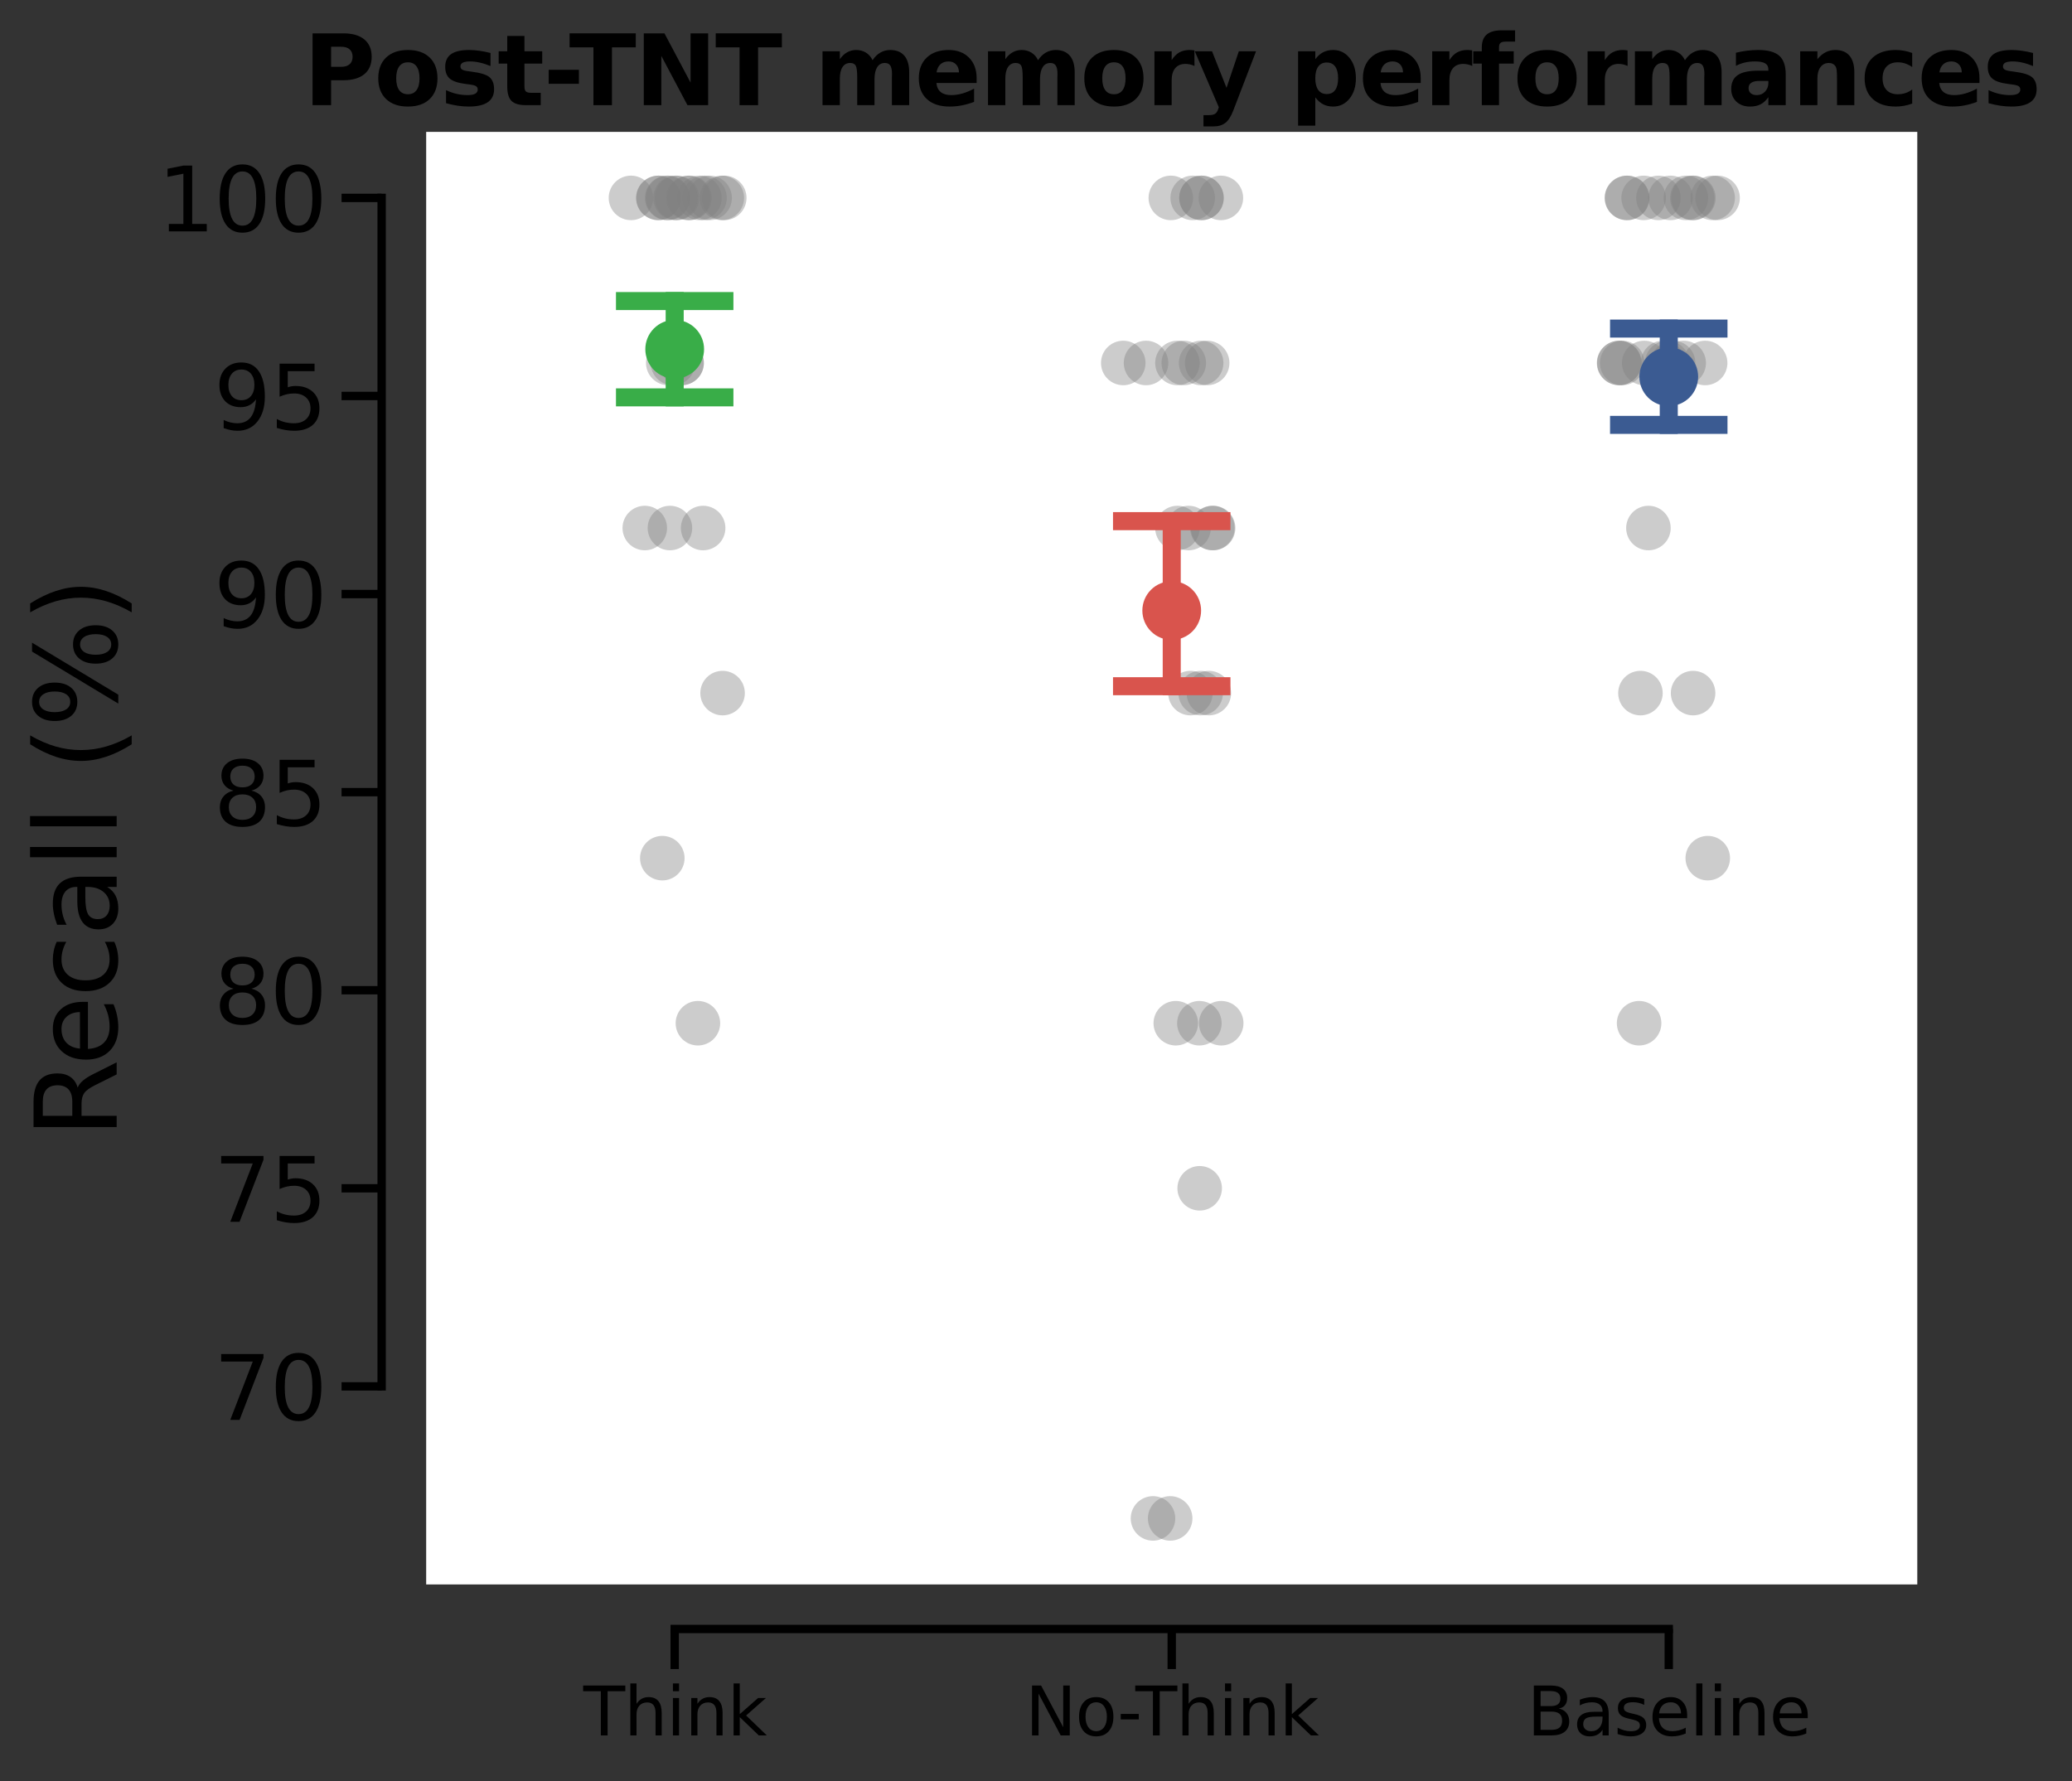<?xml version="1.0" encoding="utf-8" standalone="no"?>
<!DOCTYPE svg PUBLIC "-//W3C//DTD SVG 1.1//EN"
  "http://www.w3.org/Graphics/SVG/1.1/DTD/svg11.dtd">
<svg height="399.99pt" version="1.1" viewBox="0 0 465.227 399.99" width="465.227pt" xmlns="http://www.w3.org/2000/svg" xmlns:xlink="http://www.w3.org/1999/xlink">
 <rect x="0" y="0" width="465.227" height="399.99" fill="#333333" stroke="none"/>
 <defs>
  <style type="text/css">*{stroke-linecap:butt;stroke-linejoin:round;}</style>
 </defs>
 <g id="figure_1">
  <g id="patch_1">
   <path d="M 0 399.99 
L 465.227 399.99 
L 465.227 0 
L 0 0 
z
" style="fill:none;"/>
  </g>
  <g id="axes_1">
   <g id="patch_2">
    <path d="M 95.689 355.773 
L 430.489 355.773 
L 430.489 29.613 
L 95.689 29.613 
z
" style="fill:#ffffff;"/>
   </g>
   <g id="PathCollection_1">
    <defs>
     <path d="M 0 5 
C 1.326 5 2.598 4.473 3.536 3.536 
C 4.473 2.598 5 1.326 5 -0 
C 5 -1.326 4.473 -2.598 3.536 -3.536 
C 2.598 -4.473 1.326 -5 0 -5 
C -1.326 -5 -2.598 -4.473 -3.536 -3.536 
C -4.473 -2.598 -5 -1.326 -5 0 
C -5 1.326 -4.473 2.598 -3.536 3.536 
C -2.598 4.473 -1.326 5 0 5 
z
" id="C0_0_c3e128ad31"/>
    </defs>
    <g clip-path="url(#p2137bc7873)">
     <use style="fill:#808080;fill-opacity:0.4;" x="150.049" xlink:href="#C0_0_c3e128ad31" y="81.502"/>
    </g>
    <g clip-path="url(#p2137bc7873)">
     <use style="fill:#808080;fill-opacity:0.4;" x="162.241" xlink:href="#C0_0_c3e128ad31" y="155.629"/>
    </g>
    <g clip-path="url(#p2137bc7873)">
     <use style="fill:#808080;fill-opacity:0.4;" x="157.875" xlink:href="#C0_0_c3e128ad31" y="118.565"/>
    </g>
    <g clip-path="url(#p2137bc7873)">
     <use style="fill:#808080;fill-opacity:0.4;" x="153.047" xlink:href="#C0_0_c3e128ad31" y="81.502"/>
    </g>
    <g clip-path="url(#p2137bc7873)">
     <use style="fill:#808080;fill-opacity:0.4;" x="159.334" xlink:href="#C0_0_c3e128ad31" y="44.438"/>
    </g>
    <g clip-path="url(#p2137bc7873)">
     <use style="fill:#808080;fill-opacity:0.4;" x="154.522" xlink:href="#C0_0_c3e128ad31" y="44.438"/>
    </g>
    <g clip-path="url(#p2137bc7873)">
     <use style="fill:#808080;fill-opacity:0.4;" x="162.071" xlink:href="#C0_0_c3e128ad31" y="44.438"/>
    </g>
    <g clip-path="url(#p2137bc7873)">
     <use style="fill:#808080;fill-opacity:0.4;" x="158.188" xlink:href="#C0_0_c3e128ad31" y="44.438"/>
    </g>
    <g clip-path="url(#p2137bc7873)">
     <use style="fill:#808080;fill-opacity:0.4;" x="141.671" xlink:href="#C0_0_c3e128ad31" y="44.438"/>
    </g>
    <g clip-path="url(#p2137bc7873)">
     <use style="fill:#808080;fill-opacity:0.4;" x="149.799" xlink:href="#C0_0_c3e128ad31" y="44.438"/>
    </g>
    <g clip-path="url(#p2137bc7873)">
     <use style="fill:#808080;fill-opacity:0.4;" x="150.42" xlink:href="#C0_0_c3e128ad31" y="118.565"/>
    </g>
    <g clip-path="url(#p2137bc7873)">
     <use style="fill:#808080;fill-opacity:0.4;" x="149.981" xlink:href="#C0_0_c3e128ad31" y="44.438"/>
    </g>
    <g clip-path="url(#p2137bc7873)">
     <use style="fill:#808080;fill-opacity:0.4;" x="157.053" xlink:href="#C0_0_c3e128ad31" y="44.438"/>
    </g>
    <g clip-path="url(#p2137bc7873)">
     <use style="fill:#808080;fill-opacity:0.4;" x="154.826" xlink:href="#C0_0_c3e128ad31" y="44.438"/>
    </g>
    <g clip-path="url(#p2137bc7873)">
     <use style="fill:#808080;fill-opacity:0.4;" x="151.998" xlink:href="#C0_0_c3e128ad31" y="44.438"/>
    </g>
    <g clip-path="url(#p2137bc7873)">
     <use style="fill:#808080;fill-opacity:0.4;" x="153.031" xlink:href="#C0_0_c3e128ad31" y="81.502"/>
    </g>
    <g clip-path="url(#p2137bc7873)">
     <use style="fill:#808080;fill-opacity:0.4;" x="148.708" xlink:href="#C0_0_c3e128ad31" y="192.693"/>
    </g>
    <g clip-path="url(#p2137bc7873)">
     <use style="fill:#808080;fill-opacity:0.4;" x="151.097" xlink:href="#C0_0_c3e128ad31" y="81.502"/>
    </g>
    <g clip-path="url(#p2137bc7873)">
     <use style="fill:#808080;fill-opacity:0.4;" x="162.62" xlink:href="#C0_0_c3e128ad31" y="44.438"/>
    </g>
    <g clip-path="url(#p2137bc7873)">
     <use style="fill:#808080;fill-opacity:0.4;" x="156.703" xlink:href="#C0_0_c3e128ad31" y="229.756"/>
    </g>
    <g clip-path="url(#p2137bc7873)">
     <use style="fill:#808080;fill-opacity:0.4;" x="147.812" xlink:href="#C0_0_c3e128ad31" y="44.438"/>
    </g>
    <g clip-path="url(#p2137bc7873)">
     <use style="fill:#808080;fill-opacity:0.4;" x="151.657" xlink:href="#C0_0_c3e128ad31" y="44.438"/>
    </g>
    <g clip-path="url(#p2137bc7873)">
     <use style="fill:#808080;fill-opacity:0.4;" x="144.774" xlink:href="#C0_0_c3e128ad31" y="118.565"/>
    </g>
    <g clip-path="url(#p2137bc7873)">
     <use style="fill:#808080;fill-opacity:0.4;" x="147.861" xlink:href="#C0_0_c3e128ad31" y="44.438"/>
    </g>
   </g>
   <g id="PathCollection_2">
    <defs>
     <path d="M 0 5 
C 1.326 5 2.598 4.473 3.536 3.536 
C 4.473 2.598 5 1.326 5 -0 
C 5 -1.326 4.473 -2.598 3.536 -3.536 
C 2.598 -4.473 1.326 -5 0 -5 
C -1.326 -5 -2.598 -4.473 -3.536 -3.536 
C -4.473 -2.598 -5 -1.326 -5 0 
C -5 1.326 -4.473 2.598 -3.536 3.536 
C -2.598 4.473 -1.326 5 0 5 
z
" id="C1_0_75755eafa0"/>
    </defs>
    <g clip-path="url(#p2137bc7873)">
     <use style="fill:#808080;fill-opacity:0.4;" x="272.217" xlink:href="#C1_0_75755eafa0" y="118.565"/>
    </g>
    <g clip-path="url(#p2137bc7873)">
     <use style="fill:#808080;fill-opacity:0.4;" x="269.363" xlink:href="#C1_0_75755eafa0" y="266.82"/>
    </g>
    <g clip-path="url(#p2137bc7873)">
     <use style="fill:#808080;fill-opacity:0.4;" x="264.372" xlink:href="#C1_0_75755eafa0" y="81.502"/>
    </g>
    <g clip-path="url(#p2137bc7873)">
     <use style="fill:#808080;fill-opacity:0.4;" x="274.2" xlink:href="#C1_0_75755eafa0" y="229.756"/>
    </g>
    <g clip-path="url(#p2137bc7873)">
     <use style="fill:#808080;fill-opacity:0.4;" x="266.87" xlink:href="#C1_0_75755eafa0" y="118.565"/>
    </g>
    <g clip-path="url(#p2137bc7873)">
     <use style="fill:#808080;fill-opacity:0.4;" x="262.886" xlink:href="#C1_0_75755eafa0" y="44.438"/>
    </g>
    <g clip-path="url(#p2137bc7873)">
     <use style="fill:#808080;fill-opacity:0.4;" x="269.761" xlink:href="#C1_0_75755eafa0" y="44.438"/>
    </g>
    <g clip-path="url(#p2137bc7873)">
     <use style="fill:#808080;fill-opacity:0.4;" x="264.371" xlink:href="#C1_0_75755eafa0" y="118.565"/>
    </g>
    <g clip-path="url(#p2137bc7873)">
     <use style="fill:#808080;fill-opacity:0.4;" x="263.999" xlink:href="#C1_0_75755eafa0" y="229.756"/>
    </g>
    <g clip-path="url(#p2137bc7873)">
     <use style="fill:#808080;fill-opacity:0.4;" x="274.125" xlink:href="#C1_0_75755eafa0" y="44.438"/>
    </g>
    <g clip-path="url(#p2137bc7873)">
     <use style="fill:#808080;fill-opacity:0.4;" x="269.591" xlink:href="#C1_0_75755eafa0" y="155.629"/>
    </g>
    <g clip-path="url(#p2137bc7873)">
     <use style="fill:#808080;fill-opacity:0.4;" x="271.048" xlink:href="#C1_0_75755eafa0" y="81.502"/>
    </g>
    <g clip-path="url(#p2137bc7873)">
     <use style="fill:#808080;fill-opacity:0.4;" x="252.204" xlink:href="#C1_0_75755eafa0" y="81.502"/>
    </g>
    <g clip-path="url(#p2137bc7873)">
     <use style="fill:#808080;fill-opacity:0.4;" x="267.796" xlink:href="#C1_0_75755eafa0" y="44.438"/>
    </g>
    <g clip-path="url(#p2137bc7873)">
     <use style="fill:#808080;fill-opacity:0.4;" x="272.387" xlink:href="#C1_0_75755eafa0" y="118.565"/>
    </g>
    <g clip-path="url(#p2137bc7873)">
     <use style="fill:#808080;fill-opacity:0.4;" x="257.319" xlink:href="#C1_0_75755eafa0" y="81.502"/>
    </g>
    <g clip-path="url(#p2137bc7873)">
     <use style="fill:#808080;fill-opacity:0.4;" x="258.882" xlink:href="#C1_0_75755eafa0" y="340.947"/>
    </g>
    <g clip-path="url(#p2137bc7873)">
     <use style="fill:#808080;fill-opacity:0.4;" x="267.297" xlink:href="#C1_0_75755eafa0" y="155.629"/>
    </g>
    <g clip-path="url(#p2137bc7873)">
     <use style="fill:#808080;fill-opacity:0.4;" x="265.798" xlink:href="#C1_0_75755eafa0" y="81.502"/>
    </g>
    <g clip-path="url(#p2137bc7873)">
     <use style="fill:#808080;fill-opacity:0.4;" x="262.738" xlink:href="#C1_0_75755eafa0" y="340.947"/>
    </g>
    <g clip-path="url(#p2137bc7873)">
     <use style="fill:#808080;fill-opacity:0.4;" x="269.695" xlink:href="#C1_0_75755eafa0" y="81.502"/>
    </g>
    <g clip-path="url(#p2137bc7873)">
     <use style="fill:#808080;fill-opacity:0.4;" x="269.775" xlink:href="#C1_0_75755eafa0" y="44.438"/>
    </g>
    <g clip-path="url(#p2137bc7873)">
     <use style="fill:#808080;fill-opacity:0.4;" x="269.297" xlink:href="#C1_0_75755eafa0" y="229.756"/>
    </g>
    <g clip-path="url(#p2137bc7873)">
     <use style="fill:#808080;fill-opacity:0.4;" x="271.423" xlink:href="#C1_0_75755eafa0" y="155.629"/>
    </g>
   </g>
   <g id="PathCollection_3">
    <defs>
     <path d="M 0 5 
C 1.326 5 2.598 4.473 3.536 3.536 
C 4.473 2.598 5 1.326 5 -0 
C 5 -1.326 4.473 -2.598 3.536 -3.536 
C 2.598 -4.473 1.326 -5 0 -5 
C -1.326 -5 -2.598 -4.473 -3.536 -3.536 
C -4.473 -2.598 -5 -1.326 -5 0 
C -5 1.326 -4.473 2.598 -3.536 3.536 
C -2.598 4.473 -1.326 5 0 5 
z
" id="C2_0_37ffdd927d"/>
    </defs>
    <g clip-path="url(#p2137bc7873)">
     <use style="fill:#808080;fill-opacity:0.4;" x="379.978" xlink:href="#C2_0_37ffdd927d" y="44.438"/>
    </g>
    <g clip-path="url(#p2137bc7873)">
     <use style="fill:#808080;fill-opacity:0.4;" x="368.331" xlink:href="#C2_0_37ffdd927d" y="155.629"/>
    </g>
    <g clip-path="url(#p2137bc7873)">
     <use style="fill:#808080;fill-opacity:0.4;" x="380.15" xlink:href="#C2_0_37ffdd927d" y="155.629"/>
    </g>
    <g clip-path="url(#p2137bc7873)">
     <use style="fill:#808080;fill-opacity:0.4;" x="363.534" xlink:href="#C2_0_37ffdd927d" y="81.502"/>
    </g>
    <g clip-path="url(#p2137bc7873)">
     <use style="fill:#808080;fill-opacity:0.4;" x="380.225" xlink:href="#C2_0_37ffdd927d" y="44.438"/>
    </g>
    <g clip-path="url(#p2137bc7873)">
     <use style="fill:#808080;fill-opacity:0.4;" x="363.592" xlink:href="#C2_0_37ffdd927d" y="81.502"/>
    </g>
    <g clip-path="url(#p2137bc7873)">
     <use style="fill:#808080;fill-opacity:0.4;" x="384.548" xlink:href="#C2_0_37ffdd927d" y="44.438"/>
    </g>
    <g clip-path="url(#p2137bc7873)">
     <use style="fill:#808080;fill-opacity:0.4;" x="374.335" xlink:href="#C2_0_37ffdd927d" y="81.502"/>
    </g>
    <g clip-path="url(#p2137bc7873)">
     <use style="fill:#808080;fill-opacity:0.4;" x="364.238" xlink:href="#C2_0_37ffdd927d" y="81.502"/>
    </g>
    <g clip-path="url(#p2137bc7873)">
     <use style="fill:#808080;fill-opacity:0.4;" x="370.123" xlink:href="#C2_0_37ffdd927d" y="118.565"/>
    </g>
    <g clip-path="url(#p2137bc7873)">
     <use style="fill:#808080;fill-opacity:0.4;" x="369.042" xlink:href="#C2_0_37ffdd927d" y="44.438"/>
    </g>
    <g clip-path="url(#p2137bc7873)">
     <use style="fill:#808080;fill-opacity:0.4;" x="375.084" xlink:href="#C2_0_37ffdd927d" y="44.438"/>
    </g>
    <g clip-path="url(#p2137bc7873)">
     <use style="fill:#808080;fill-opacity:0.4;" x="382.859" xlink:href="#C2_0_37ffdd927d" y="81.502"/>
    </g>
    <g clip-path="url(#p2137bc7873)">
     <use style="fill:#808080;fill-opacity:0.4;" x="378.042" xlink:href="#C2_0_37ffdd927d" y="81.502"/>
    </g>
    <g clip-path="url(#p2137bc7873)">
     <use style="fill:#808080;fill-opacity:0.4;" x="365.279" xlink:href="#C2_0_37ffdd927d" y="44.438"/>
    </g>
    <g clip-path="url(#p2137bc7873)">
     <use style="fill:#808080;fill-opacity:0.4;" x="365.353" xlink:href="#C2_0_37ffdd927d" y="44.438"/>
    </g>
    <g clip-path="url(#p2137bc7873)">
     <use style="fill:#808080;fill-opacity:0.4;" x="368.03" xlink:href="#C2_0_37ffdd927d" y="229.756"/>
    </g>
    <g clip-path="url(#p2137bc7873)">
     <use style="fill:#808080;fill-opacity:0.4;" x="375.659" xlink:href="#C2_0_37ffdd927d" y="81.502"/>
    </g>
    <g clip-path="url(#p2137bc7873)">
     <use style="fill:#808080;fill-opacity:0.4;" x="385.651" xlink:href="#C2_0_37ffdd927d" y="44.438"/>
    </g>
    <g clip-path="url(#p2137bc7873)">
     <use style="fill:#808080;fill-opacity:0.4;" x="383.447" xlink:href="#C2_0_37ffdd927d" y="192.693"/>
    </g>
    <g clip-path="url(#p2137bc7873)">
     <use style="fill:#808080;fill-opacity:0.4;" x="373.401" xlink:href="#C2_0_37ffdd927d" y="81.502"/>
    </g>
    <g clip-path="url(#p2137bc7873)">
     <use style="fill:#808080;fill-opacity:0.4;" x="372.368" xlink:href="#C2_0_37ffdd927d" y="44.438"/>
    </g>
    <g clip-path="url(#p2137bc7873)">
     <use style="fill:#808080;fill-opacity:0.4;" x="369.18" xlink:href="#C2_0_37ffdd927d" y="81.502"/>
    </g>
    <g clip-path="url(#p2137bc7873)">
     <use style="fill:#808080;fill-opacity:0.4;" x="378.549" xlink:href="#C2_0_37ffdd927d" y="44.438"/>
    </g>
   </g>
   <g id="PathCollection_4">
    <defs>
     <path d="M 0 5.076 
C 1.346 5.076 2.637 4.541 3.589 3.589 
C 4.541 2.637 5.076 1.346 5.076 -0 
C 5.076 -1.346 4.541 -2.637 3.589 -3.589 
C 2.637 -4.541 1.346 -5.076 0 -5.076 
C -1.346 -5.076 -2.637 -4.541 -3.589 -3.589 
C -4.541 -2.637 -5.076 -1.346 -5.076 0 
C -5.076 1.346 -4.541 2.637 -3.589 3.589 
C -2.637 4.541 -1.346 5.076 0 5.076 
z
" id="C3_0_aa71e7b71d"/>
    </defs>
    <g clip-path="url(#p2137bc7873)">
     <use style="fill:#39ad48;stroke:#39ad48;stroke-width:3.038;" x="151.489" xlink:href="#C3_0_aa71e7b71d" y="78.413"/>
    </g>
    <g clip-path="url(#p2137bc7873)">
     <use style="fill:#d9544d;stroke:#d9544d;stroke-width:3.038;" x="263.089" xlink:href="#C3_0_aa71e7b71d" y="137.097"/>
    </g>
    <g clip-path="url(#p2137bc7873)">
     <use style="fill:#3b5b92;stroke:#3b5b92;stroke-width:3.038;" x="374.689" xlink:href="#C3_0_aa71e7b71d" y="84.59"/>
    </g>
   </g>
   <g id="matplotlib.axis_1">
    <g id="xtick_1">
     <g id="line2d_1">
      <defs>
       <path d="M 0 0 
L 0 9 
" id="m21e00f9e6d" style="stroke:#000000;stroke-width:1.875;"/>
      </defs>
      <g>
       <use style="stroke:#000000;stroke-width:1.875;" x="151.489" xlink:href="#m21e00f9e6d" y="365.773"/>
      </g>
     </g>
     <g id="text_1">
      <!-- Think -->
      <g transform="translate(130.975 389.67)scale(0.15 -0.15)">
       <defs>
        <path d="M -19 4666 
L 3928 4666 
L 3928 4134 
L 2272 4134 
L 2272 0 
L 1638 0 
L 1638 4134 
L -19 4134 
L -19 4666 
z
" id="DejaVuSans-54" transform="scale(0.016)"/>
        <path d="M 3513 2113 
L 3513 0 
L 2938 0 
L 2938 2094 
Q 2938 2591 2744 2837 
Q 2550 3084 2163 3084 
Q 1697 3084 1428 2787 
Q 1159 2491 1159 1978 
L 1159 0 
L 581 0 
L 581 4863 
L 1159 4863 
L 1159 2956 
Q 1366 3272 1645 3428 
Q 1925 3584 2291 3584 
Q 2894 3584 3203 3211 
Q 3513 2838 3513 2113 
z
" id="DejaVuSans-68" transform="scale(0.016)"/>
        <path d="M 603 3500 
L 1178 3500 
L 1178 0 
L 603 0 
L 603 3500 
z
M 603 4863 
L 1178 4863 
L 1178 4134 
L 603 4134 
L 603 4863 
z
" id="DejaVuSans-69" transform="scale(0.016)"/>
        <path d="M 3513 2113 
L 3513 0 
L 2938 0 
L 2938 2094 
Q 2938 2591 2744 2837 
Q 2550 3084 2163 3084 
Q 1697 3084 1428 2787 
Q 1159 2491 1159 1978 
L 1159 0 
L 581 0 
L 581 3500 
L 1159 3500 
L 1159 2956 
Q 1366 3272 1645 3428 
Q 1925 3584 2291 3584 
Q 2894 3584 3203 3211 
Q 3513 2838 3513 2113 
z
" id="DejaVuSans-6e" transform="scale(0.016)"/>
        <path d="M 581 4863 
L 1159 4863 
L 1159 1991 
L 2875 3500 
L 3609 3500 
L 1753 1863 
L 3688 0 
L 2938 0 
L 1159 1709 
L 1159 0 
L 581 0 
L 581 4863 
z
" id="DejaVuSans-6b" transform="scale(0.016)"/>
       </defs>
       <use xlink:href="#DejaVuSans-54"/>
       <use x="61.084" xlink:href="#DejaVuSans-68"/>
       <use x="124.463" xlink:href="#DejaVuSans-69"/>
       <use x="152.246" xlink:href="#DejaVuSans-6e"/>
       <use x="215.625" xlink:href="#DejaVuSans-6b"/>
      </g>
     </g>
    </g>
    <g id="xtick_2">
     <g id="line2d_2">
      <g>
       <use style="stroke:#000000;stroke-width:1.875;" x="263.089" xlink:href="#m21e00f9e6d" y="365.773"/>
      </g>
     </g>
     <g id="text_2">
      <!-- No-Think -->
      <g transform="translate(230.213 389.67)scale(0.15 -0.15)">
       <defs>
        <path d="M 628 4666 
L 1478 4666 
L 3547 763 
L 3547 4666 
L 4159 4666 
L 4159 0 
L 3309 0 
L 1241 3903 
L 1241 0 
L 628 0 
L 628 4666 
z
" id="DejaVuSans-4e" transform="scale(0.016)"/>
        <path d="M 1959 3097 
Q 1497 3097 1228 2736 
Q 959 2375 959 1747 
Q 959 1119 1226 758 
Q 1494 397 1959 397 
Q 2419 397 2687 759 
Q 2956 1122 2956 1747 
Q 2956 2369 2687 2733 
Q 2419 3097 1959 3097 
z
M 1959 3584 
Q 2709 3584 3137 3096 
Q 3566 2609 3566 1747 
Q 3566 888 3137 398 
Q 2709 -91 1959 -91 
Q 1206 -91 779 398 
Q 353 888 353 1747 
Q 353 2609 779 3096 
Q 1206 3584 1959 3584 
z
" id="DejaVuSans-6f" transform="scale(0.016)"/>
        <path d="M 313 2009 
L 1997 2009 
L 1997 1497 
L 313 1497 
L 313 2009 
z
" id="DejaVuSans-2d" transform="scale(0.016)"/>
       </defs>
       <use xlink:href="#DejaVuSans-4e"/>
       <use x="74.805" xlink:href="#DejaVuSans-6f"/>
       <use x="137.861" xlink:href="#DejaVuSans-2d"/>
       <use x="164.82" xlink:href="#DejaVuSans-54"/>
       <use x="225.904" xlink:href="#DejaVuSans-68"/>
       <use x="289.283" xlink:href="#DejaVuSans-69"/>
       <use x="317.066" xlink:href="#DejaVuSans-6e"/>
       <use x="380.445" xlink:href="#DejaVuSans-6b"/>
      </g>
     </g>
    </g>
    <g id="xtick_3">
     <g id="line2d_3">
      <g>
       <use style="stroke:#000000;stroke-width:1.875;" x="374.689" xlink:href="#m21e00f9e6d" y="365.773"/>
      </g>
     </g>
     <g id="text_3">
      <!-- Baseline -->
      <g transform="translate(342.89 389.67)scale(0.15 -0.15)">
       <defs>
        <path d="M 1259 2228 
L 1259 519 
L 2272 519 
Q 2781 519 3026 730 
Q 3272 941 3272 1375 
Q 3272 1813 3026 2020 
Q 2781 2228 2272 2228 
L 1259 2228 
z
M 1259 4147 
L 1259 2741 
L 2194 2741 
Q 2656 2741 2882 2914 
Q 3109 3088 3109 3444 
Q 3109 3797 2882 3972 
Q 2656 4147 2194 4147 
L 1259 4147 
z
M 628 4666 
L 2241 4666 
Q 2963 4666 3353 4366 
Q 3744 4066 3744 3513 
Q 3744 3084 3544 2831 
Q 3344 2578 2956 2516 
Q 3422 2416 3680 2098 
Q 3938 1781 3938 1306 
Q 3938 681 3513 340 
Q 3088 0 2303 0 
L 628 0 
L 628 4666 
z
" id="DejaVuSans-42" transform="scale(0.016)"/>
        <path d="M 2194 1759 
Q 1497 1759 1228 1600 
Q 959 1441 959 1056 
Q 959 750 1161 570 
Q 1363 391 1709 391 
Q 2188 391 2477 730 
Q 2766 1069 2766 1631 
L 2766 1759 
L 2194 1759 
z
M 3341 1997 
L 3341 0 
L 2766 0 
L 2766 531 
Q 2569 213 2275 61 
Q 1981 -91 1556 -91 
Q 1019 -91 701 211 
Q 384 513 384 1019 
Q 384 1609 779 1909 
Q 1175 2209 1959 2209 
L 2766 2209 
L 2766 2266 
Q 2766 2663 2505 2880 
Q 2244 3097 1772 3097 
Q 1472 3097 1187 3025 
Q 903 2953 641 2809 
L 641 3341 
Q 956 3463 1253 3523 
Q 1550 3584 1831 3584 
Q 2591 3584 2966 3190 
Q 3341 2797 3341 1997 
z
" id="DejaVuSans-61" transform="scale(0.016)"/>
        <path d="M 2834 3397 
L 2834 2853 
Q 2591 2978 2328 3040 
Q 2066 3103 1784 3103 
Q 1356 3103 1142 2972 
Q 928 2841 928 2578 
Q 928 2378 1081 2264 
Q 1234 2150 1697 2047 
L 1894 2003 
Q 2506 1872 2764 1633 
Q 3022 1394 3022 966 
Q 3022 478 2636 193 
Q 2250 -91 1575 -91 
Q 1294 -91 989 -36 
Q 684 19 347 128 
L 347 722 
Q 666 556 975 473 
Q 1284 391 1588 391 
Q 1994 391 2212 530 
Q 2431 669 2431 922 
Q 2431 1156 2273 1281 
Q 2116 1406 1581 1522 
L 1381 1569 
Q 847 1681 609 1914 
Q 372 2147 372 2553 
Q 372 3047 722 3315 
Q 1072 3584 1716 3584 
Q 2034 3584 2315 3537 
Q 2597 3491 2834 3397 
z
" id="DejaVuSans-73" transform="scale(0.016)"/>
        <path d="M 3597 1894 
L 3597 1613 
L 953 1613 
Q 991 1019 1311 708 
Q 1631 397 2203 397 
Q 2534 397 2845 478 
Q 3156 559 3463 722 
L 3463 178 
Q 3153 47 2828 -22 
Q 2503 -91 2169 -91 
Q 1331 -91 842 396 
Q 353 884 353 1716 
Q 353 2575 817 3079 
Q 1281 3584 2069 3584 
Q 2775 3584 3186 3129 
Q 3597 2675 3597 1894 
z
M 3022 2063 
Q 3016 2534 2758 2815 
Q 2500 3097 2075 3097 
Q 1594 3097 1305 2825 
Q 1016 2553 972 2059 
L 3022 2063 
z
" id="DejaVuSans-65" transform="scale(0.016)"/>
        <path d="M 603 4863 
L 1178 4863 
L 1178 0 
L 603 0 
L 603 4863 
z
" id="DejaVuSans-6c" transform="scale(0.016)"/>
       </defs>
       <use xlink:href="#DejaVuSans-42"/>
       <use x="68.604" xlink:href="#DejaVuSans-61"/>
       <use x="129.883" xlink:href="#DejaVuSans-73"/>
       <use x="181.982" xlink:href="#DejaVuSans-65"/>
       <use x="243.506" xlink:href="#DejaVuSans-6c"/>
       <use x="271.289" xlink:href="#DejaVuSans-69"/>
       <use x="299.072" xlink:href="#DejaVuSans-6e"/>
       <use x="362.451" xlink:href="#DejaVuSans-65"/>
      </g>
     </g>
    </g>
   </g>
   <g id="matplotlib.axis_2">
    <g id="ytick_1">
     <g id="line2d_4">
      <defs>
       <path d="M 0 0 
L -9 0 
" id="m106ebce8e7" style="stroke:#000000;stroke-width:1.875;"/>
      </defs>
      <g>
       <use style="stroke:#000000;stroke-width:1.875;" x="85.689" xlink:href="#m106ebce8e7" y="311.296"/>
      </g>
     </g>
     <g id="text_4">
      <!-- 70 -->
      <g transform="translate(47.993 318.819)scale(0.198 -0.198)">
       <defs>
        <path d="M 525 4666 
L 3525 4666 
L 3525 4397 
L 1831 0 
L 1172 0 
L 2766 4134 
L 525 4134 
L 525 4666 
z
" id="DejaVuSans-37" transform="scale(0.016)"/>
        <path d="M 2034 4250 
Q 1547 4250 1301 3770 
Q 1056 3291 1056 2328 
Q 1056 1369 1301 889 
Q 1547 409 2034 409 
Q 2525 409 2770 889 
Q 3016 1369 3016 2328 
Q 3016 3291 2770 3770 
Q 2525 4250 2034 4250 
z
M 2034 4750 
Q 2819 4750 3233 4129 
Q 3647 3509 3647 2328 
Q 3647 1150 3233 529 
Q 2819 -91 2034 -91 
Q 1250 -91 836 529 
Q 422 1150 422 2328 
Q 422 3509 836 4129 
Q 1250 4750 2034 4750 
z
" id="DejaVuSans-30" transform="scale(0.016)"/>
       </defs>
       <use xlink:href="#DejaVuSans-37"/>
       <use x="63.623" xlink:href="#DejaVuSans-30"/>
      </g>
     </g>
    </g>
    <g id="ytick_2">
     <g id="line2d_5">
      <g>
       <use style="stroke:#000000;stroke-width:1.875;" x="85.689" xlink:href="#m106ebce8e7" y="266.82"/>
      </g>
     </g>
     <g id="text_5">
      <!-- 75 -->
      <g transform="translate(47.993 274.342)scale(0.198 -0.198)">
       <defs>
        <path d="M 691 4666 
L 3169 4666 
L 3169 4134 
L 1269 4134 
L 1269 2991 
Q 1406 3038 1543 3061 
Q 1681 3084 1819 3084 
Q 2600 3084 3056 2656 
Q 3513 2228 3513 1497 
Q 3513 744 3044 326 
Q 2575 -91 1722 -91 
Q 1428 -91 1123 -41 
Q 819 9 494 109 
L 494 744 
Q 775 591 1075 516 
Q 1375 441 1709 441 
Q 2250 441 2565 725 
Q 2881 1009 2881 1497 
Q 2881 1984 2565 2268 
Q 2250 2553 1709 2553 
Q 1456 2553 1204 2497 
Q 953 2441 691 2322 
L 691 4666 
z
" id="DejaVuSans-35" transform="scale(0.016)"/>
       </defs>
       <use xlink:href="#DejaVuSans-37"/>
       <use x="63.623" xlink:href="#DejaVuSans-35"/>
      </g>
     </g>
    </g>
    <g id="ytick_3">
     <g id="line2d_6">
      <g>
       <use style="stroke:#000000;stroke-width:1.875;" x="85.689" xlink:href="#m106ebce8e7" y="222.344"/>
      </g>
     </g>
     <g id="text_6">
      <!-- 80 -->
      <g transform="translate(47.993 229.866)scale(0.198 -0.198)">
       <defs>
        <path d="M 2034 2216 
Q 1584 2216 1326 1975 
Q 1069 1734 1069 1313 
Q 1069 891 1326 650 
Q 1584 409 2034 409 
Q 2484 409 2743 651 
Q 3003 894 3003 1313 
Q 3003 1734 2745 1975 
Q 2488 2216 2034 2216 
z
M 1403 2484 
Q 997 2584 770 2862 
Q 544 3141 544 3541 
Q 544 4100 942 4425 
Q 1341 4750 2034 4750 
Q 2731 4750 3128 4425 
Q 3525 4100 3525 3541 
Q 3525 3141 3298 2862 
Q 3072 2584 2669 2484 
Q 3125 2378 3379 2068 
Q 3634 1759 3634 1313 
Q 3634 634 3220 271 
Q 2806 -91 2034 -91 
Q 1263 -91 848 271 
Q 434 634 434 1313 
Q 434 1759 690 2068 
Q 947 2378 1403 2484 
z
M 1172 3481 
Q 1172 3119 1398 2916 
Q 1625 2713 2034 2713 
Q 2441 2713 2670 2916 
Q 2900 3119 2900 3481 
Q 2900 3844 2670 4047 
Q 2441 4250 2034 4250 
Q 1625 4250 1398 4047 
Q 1172 3844 1172 3481 
z
" id="DejaVuSans-38" transform="scale(0.016)"/>
       </defs>
       <use xlink:href="#DejaVuSans-38"/>
       <use x="63.623" xlink:href="#DejaVuSans-30"/>
      </g>
     </g>
    </g>
    <g id="ytick_4">
     <g id="line2d_7">
      <g>
       <use style="stroke:#000000;stroke-width:1.875;" x="85.689" xlink:href="#m106ebce8e7" y="177.867"/>
      </g>
     </g>
     <g id="text_7">
      <!-- 85 -->
      <g transform="translate(47.993 185.39)scale(0.198 -0.198)">
       <use xlink:href="#DejaVuSans-38"/>
       <use x="63.623" xlink:href="#DejaVuSans-35"/>
      </g>
     </g>
    </g>
    <g id="ytick_5">
     <g id="line2d_8">
      <g>
       <use style="stroke:#000000;stroke-width:1.875;" x="85.689" xlink:href="#m106ebce8e7" y="133.391"/>
      </g>
     </g>
     <g id="text_8">
      <!-- 90 -->
      <g transform="translate(47.993 140.913)scale(0.198 -0.198)">
       <defs>
        <path d="M 703 97 
L 703 672 
Q 941 559 1184 500 
Q 1428 441 1663 441 
Q 2288 441 2617 861 
Q 2947 1281 2994 2138 
Q 2813 1869 2534 1725 
Q 2256 1581 1919 1581 
Q 1219 1581 811 2004 
Q 403 2428 403 3163 
Q 403 3881 828 4315 
Q 1253 4750 1959 4750 
Q 2769 4750 3195 4129 
Q 3622 3509 3622 2328 
Q 3622 1225 3098 567 
Q 2575 -91 1691 -91 
Q 1453 -91 1209 -44 
Q 966 3 703 97 
z
M 1959 2075 
Q 2384 2075 2632 2365 
Q 2881 2656 2881 3163 
Q 2881 3666 2632 3958 
Q 2384 4250 1959 4250 
Q 1534 4250 1286 3958 
Q 1038 3666 1038 3163 
Q 1038 2656 1286 2365 
Q 1534 2075 1959 2075 
z
" id="DejaVuSans-39" transform="scale(0.016)"/>
       </defs>
       <use xlink:href="#DejaVuSans-39"/>
       <use x="63.623" xlink:href="#DejaVuSans-30"/>
      </g>
     </g>
    </g>
    <g id="ytick_6">
     <g id="line2d_9">
      <g>
       <use style="stroke:#000000;stroke-width:1.875;" x="85.689" xlink:href="#m106ebce8e7" y="88.914"/>
      </g>
     </g>
     <g id="text_9">
      <!-- 95 -->
      <g transform="translate(47.993 96.437)scale(0.198 -0.198)">
       <use xlink:href="#DejaVuSans-39"/>
       <use x="63.623" xlink:href="#DejaVuSans-35"/>
      </g>
     </g>
    </g>
    <g id="ytick_7">
     <g id="line2d_10">
      <g>
       <use style="stroke:#000000;stroke-width:1.875;" x="85.689" xlink:href="#m106ebce8e7" y="44.438"/>
      </g>
     </g>
     <g id="text_10">
      <!-- 100 -->
      <g transform="translate(35.395 51.961)scale(0.198 -0.198)">
       <defs>
        <path d="M 794 531 
L 1825 531 
L 1825 4091 
L 703 3866 
L 703 4441 
L 1819 4666 
L 2450 4666 
L 2450 531 
L 3481 531 
L 3481 0 
L 794 0 
L 794 531 
z
" id="DejaVuSans-31" transform="scale(0.016)"/>
       </defs>
       <use xlink:href="#DejaVuSans-31"/>
       <use x="63.623" xlink:href="#DejaVuSans-30"/>
       <use x="127.246" xlink:href="#DejaVuSans-30"/>
      </g>
     </g>
    </g>
    <g id="text_11">
     <!-- Recall (%) -->
     <g transform="translate(26.196 255.589)rotate(-90)scale(0.25 -0.25)">
      <defs>
       <path d="M 2841 2188 
Q 3044 2119 3236 1894 
Q 3428 1669 3622 1275 
L 4263 0 
L 3584 0 
L 2988 1197 
Q 2756 1666 2539 1819 
Q 2322 1972 1947 1972 
L 1259 1972 
L 1259 0 
L 628 0 
L 628 4666 
L 2053 4666 
Q 2853 4666 3247 4331 
Q 3641 3997 3641 3322 
Q 3641 2881 3436 2590 
Q 3231 2300 2841 2188 
z
M 1259 4147 
L 1259 2491 
L 2053 2491 
Q 2509 2491 2742 2702 
Q 2975 2913 2975 3322 
Q 2975 3731 2742 3939 
Q 2509 4147 2053 4147 
L 1259 4147 
z
" id="DejaVuSans-52" transform="scale(0.016)"/>
       <path d="M 3122 3366 
L 3122 2828 
Q 2878 2963 2633 3030 
Q 2388 3097 2138 3097 
Q 1578 3097 1268 2742 
Q 959 2388 959 1747 
Q 959 1106 1268 751 
Q 1578 397 2138 397 
Q 2388 397 2633 464 
Q 2878 531 3122 666 
L 3122 134 
Q 2881 22 2623 -34 
Q 2366 -91 2075 -91 
Q 1284 -91 818 406 
Q 353 903 353 1747 
Q 353 2603 823 3093 
Q 1294 3584 2113 3584 
Q 2378 3584 2631 3529 
Q 2884 3475 3122 3366 
z
" id="DejaVuSans-63" transform="scale(0.016)"/>
       <path id="DejaVuSans-20" transform="scale(0.016)"/>
       <path d="M 1984 4856 
Q 1566 4138 1362 3434 
Q 1159 2731 1159 2009 
Q 1159 1288 1364 580 
Q 1569 -128 1984 -844 
L 1484 -844 
Q 1016 -109 783 600 
Q 550 1309 550 2009 
Q 550 2706 781 3412 
Q 1013 4119 1484 4856 
L 1984 4856 
z
" id="DejaVuSans-28" transform="scale(0.016)"/>
       <path d="M 4653 2053 
Q 4381 2053 4226 1822 
Q 4072 1591 4072 1178 
Q 4072 772 4226 539 
Q 4381 306 4653 306 
Q 4919 306 5073 539 
Q 5228 772 5228 1178 
Q 5228 1588 5073 1820 
Q 4919 2053 4653 2053 
z
M 4653 2450 
Q 5147 2450 5437 2106 
Q 5728 1763 5728 1178 
Q 5728 594 5436 251 
Q 5144 -91 4653 -91 
Q 4153 -91 3862 251 
Q 3572 594 3572 1178 
Q 3572 1766 3864 2108 
Q 4156 2450 4653 2450 
z
M 1428 4353 
Q 1159 4353 1004 4120 
Q 850 3888 850 3481 
Q 850 3069 1003 2837 
Q 1156 2606 1428 2606 
Q 1700 2606 1854 2837 
Q 2009 3069 2009 3481 
Q 2009 3884 1853 4118 
Q 1697 4353 1428 4353 
z
M 4250 4750 
L 4750 4750 
L 1831 -91 
L 1331 -91 
L 4250 4750 
z
M 1428 4750 
Q 1922 4750 2215 4408 
Q 2509 4066 2509 3481 
Q 2509 2891 2217 2550 
Q 1925 2209 1428 2209 
Q 931 2209 642 2551 
Q 353 2894 353 3481 
Q 353 4063 643 4406 
Q 934 4750 1428 4750 
z
" id="DejaVuSans-25" transform="scale(0.016)"/>
       <path d="M 513 4856 
L 1013 4856 
Q 1481 4119 1714 3412 
Q 1947 2706 1947 2009 
Q 1947 1309 1714 600 
Q 1481 -109 1013 -844 
L 513 -844 
Q 928 -128 1133 580 
Q 1338 1288 1338 2009 
Q 1338 2731 1133 3434 
Q 928 4138 513 4856 
z
" id="DejaVuSans-29" transform="scale(0.016)"/>
      </defs>
      <use xlink:href="#DejaVuSans-52"/>
      <use x="64.982" xlink:href="#DejaVuSans-65"/>
      <use x="126.506" xlink:href="#DejaVuSans-63"/>
      <use x="181.486" xlink:href="#DejaVuSans-61"/>
      <use x="242.766" xlink:href="#DejaVuSans-6c"/>
      <use x="270.549" xlink:href="#DejaVuSans-6c"/>
      <use x="298.332" xlink:href="#DejaVuSans-20"/>
      <use x="330.119" xlink:href="#DejaVuSans-28"/>
      <use x="369.133" xlink:href="#DejaVuSans-25"/>
      <use x="464.152" xlink:href="#DejaVuSans-29"/>
     </g>
    </g>
   </g>
   <g id="line2d_11">
    <path clip-path="url(#p2137bc7873)" d="M 151.489 89.223 
L 151.489 67.603 
" style="fill:none;stroke:#39ad48;stroke-linecap:square;stroke-width:4.05;"/>
   </g>
   <g id="line2d_12">
    <path clip-path="url(#p2137bc7873)" d="M 140.329 89.223 
L 162.649 89.223 
" style="fill:none;stroke:#39ad48;stroke-linecap:square;stroke-width:4.05;"/>
   </g>
   <g id="line2d_13">
    <path clip-path="url(#p2137bc7873)" d="M 140.329 67.603 
L 162.649 67.603 
" style="fill:none;stroke:#39ad48;stroke-linecap:square;stroke-width:4.05;"/>
   </g>
   <g id="line2d_14">
    <path clip-path="url(#p2137bc7873)" d="M 263.089 154.085 
L 263.089 117.021 
" style="fill:none;stroke:#d9544d;stroke-linecap:square;stroke-width:4.05;"/>
   </g>
   <g id="line2d_15">
    <path clip-path="url(#p2137bc7873)" d="M 251.929 154.085 
L 274.249 154.085 
" style="fill:none;stroke:#d9544d;stroke-linecap:square;stroke-width:4.05;"/>
   </g>
   <g id="line2d_16">
    <path clip-path="url(#p2137bc7873)" d="M 251.929 117.021 
L 274.249 117.021 
" style="fill:none;stroke:#d9544d;stroke-linecap:square;stroke-width:4.05;"/>
   </g>
   <g id="line2d_17">
    <path clip-path="url(#p2137bc7873)" d="M 374.689 95.401 
L 374.689 73.78 
" style="fill:none;stroke:#3b5b92;stroke-linecap:square;stroke-width:4.05;"/>
   </g>
   <g id="line2d_18">
    <path clip-path="url(#p2137bc7873)" d="M 363.529 95.401 
L 385.849 95.401 
" style="fill:none;stroke:#3b5b92;stroke-linecap:square;stroke-width:4.05;"/>
   </g>
   <g id="line2d_19">
    <path clip-path="url(#p2137bc7873)" d="M 363.529 73.78 
L 385.849 73.78 
" style="fill:none;stroke:#3b5b92;stroke-linecap:square;stroke-width:4.05;"/>
   </g>
   <g id="patch_3">
    <path d="M 85.689 311.296 
L 85.689 44.438 
" style="fill:none;stroke:#000000;stroke-linecap:square;stroke-linejoin:miter;stroke-width:1.875;"/>
   </g>
   <g id="patch_4">
    <path d="M 151.489 365.773 
L 374.689 365.773 
" style="fill:none;stroke:#000000;stroke-linecap:square;stroke-linejoin:miter;stroke-width:1.875;"/>
   </g>
   <g id="text_12">
    <!-- Post-TNT memory performances -->
    <g transform="translate(68.15 23.613)scale(0.216 -0.216)">
     <defs>
      <path d="M 588 4666 
L 2584 4666 
Q 3475 4666 3951 4270 
Q 4428 3875 4428 3144 
Q 4428 2409 3951 2014 
Q 3475 1619 2584 1619 
L 1791 1619 
L 1791 0 
L 588 0 
L 588 4666 
z
M 1791 3794 
L 1791 2491 
L 2456 2491 
Q 2806 2491 2997 2661 
Q 3188 2831 3188 3144 
Q 3188 3456 2997 3625 
Q 2806 3794 2456 3794 
L 1791 3794 
z
" id="DejaVuSans-Bold-50" transform="scale(0.016)"/>
      <path d="M 2203 2784 
Q 1831 2784 1636 2517 
Q 1441 2250 1441 1747 
Q 1441 1244 1636 976 
Q 1831 709 2203 709 
Q 2569 709 2762 976 
Q 2956 1244 2956 1747 
Q 2956 2250 2762 2517 
Q 2569 2784 2203 2784 
z
M 2203 3584 
Q 3106 3584 3614 3096 
Q 4122 2609 4122 1747 
Q 4122 884 3614 396 
Q 3106 -91 2203 -91 
Q 1297 -91 786 396 
Q 275 884 275 1747 
Q 275 2609 786 3096 
Q 1297 3584 2203 3584 
z
" id="DejaVuSans-Bold-6f" transform="scale(0.016)"/>
      <path d="M 3272 3391 
L 3272 2541 
Q 2913 2691 2578 2766 
Q 2244 2841 1947 2841 
Q 1628 2841 1473 2761 
Q 1319 2681 1319 2516 
Q 1319 2381 1436 2309 
Q 1553 2238 1856 2203 
L 2053 2175 
Q 2913 2066 3209 1816 
Q 3506 1566 3506 1031 
Q 3506 472 3093 190 
Q 2681 -91 1863 -91 
Q 1516 -91 1145 -36 
Q 775 19 384 128 
L 384 978 
Q 719 816 1070 734 
Q 1422 653 1784 653 
Q 2113 653 2278 743 
Q 2444 834 2444 1013 
Q 2444 1163 2330 1236 
Q 2216 1309 1875 1350 
L 1678 1375 
Q 931 1469 631 1722 
Q 331 1975 331 2491 
Q 331 3047 712 3315 
Q 1094 3584 1881 3584 
Q 2191 3584 2531 3537 
Q 2872 3491 3272 3391 
z
" id="DejaVuSans-Bold-73" transform="scale(0.016)"/>
      <path d="M 1759 4494 
L 1759 3500 
L 2913 3500 
L 2913 2700 
L 1759 2700 
L 1759 1216 
Q 1759 972 1856 886 
Q 1953 800 2241 800 
L 2816 800 
L 2816 0 
L 1856 0 
Q 1194 0 917 276 
Q 641 553 641 1216 
L 641 2700 
L 84 2700 
L 84 3500 
L 641 3500 
L 641 4494 
L 1759 4494 
z
" id="DejaVuSans-Bold-74" transform="scale(0.016)"/>
      <path d="M 347 2297 
L 2309 2297 
L 2309 1388 
L 347 1388 
L 347 2297 
z
" id="DejaVuSans-Bold-2d" transform="scale(0.016)"/>
      <path d="M 31 4666 
L 4331 4666 
L 4331 3756 
L 2784 3756 
L 2784 0 
L 1581 0 
L 1581 3756 
L 31 3756 
L 31 4666 
z
" id="DejaVuSans-Bold-54" transform="scale(0.016)"/>
      <path d="M 588 4666 
L 1931 4666 
L 3628 1466 
L 3628 4666 
L 4769 4666 
L 4769 0 
L 3425 0 
L 1728 3200 
L 1728 0 
L 588 0 
L 588 4666 
z
" id="DejaVuSans-Bold-4e" transform="scale(0.016)"/>
      <path id="DejaVuSans-Bold-20" transform="scale(0.016)"/>
      <path d="M 3781 2919 
Q 3994 3244 4286 3414 
Q 4578 3584 4928 3584 
Q 5531 3584 5847 3212 
Q 6163 2841 6163 2131 
L 6163 0 
L 5038 0 
L 5038 1825 
Q 5041 1866 5042 1909 
Q 5044 1953 5044 2034 
Q 5044 2406 4934 2573 
Q 4825 2741 4581 2741 
Q 4263 2741 4089 2478 
Q 3916 2216 3909 1719 
L 3909 0 
L 2784 0 
L 2784 1825 
Q 2784 2406 2684 2573 
Q 2584 2741 2328 2741 
Q 2006 2741 1831 2477 
Q 1656 2213 1656 1722 
L 1656 0 
L 531 0 
L 531 3500 
L 1656 3500 
L 1656 2988 
Q 1863 3284 2130 3434 
Q 2397 3584 2719 3584 
Q 3081 3584 3359 3409 
Q 3638 3234 3781 2919 
z
" id="DejaVuSans-Bold-6d" transform="scale(0.016)"/>
      <path d="M 4031 1759 
L 4031 1441 
L 1416 1441 
Q 1456 1047 1700 850 
Q 1944 653 2381 653 
Q 2734 653 3104 758 
Q 3475 863 3866 1075 
L 3866 213 
Q 3469 63 3072 -14 
Q 2675 -91 2278 -91 
Q 1328 -91 801 392 
Q 275 875 275 1747 
Q 275 2603 792 3093 
Q 1309 3584 2216 3584 
Q 3041 3584 3536 3087 
Q 4031 2591 4031 1759 
z
M 2881 2131 
Q 2881 2450 2695 2645 
Q 2509 2841 2209 2841 
Q 1884 2841 1681 2658 
Q 1478 2475 1428 2131 
L 2881 2131 
z
" id="DejaVuSans-Bold-65" transform="scale(0.016)"/>
      <path d="M 3138 2547 
Q 2991 2616 2845 2648 
Q 2700 2681 2553 2681 
Q 2122 2681 1889 2404 
Q 1656 2128 1656 1613 
L 1656 0 
L 538 0 
L 538 3500 
L 1656 3500 
L 1656 2925 
Q 1872 3269 2151 3426 
Q 2431 3584 2822 3584 
Q 2878 3584 2943 3579 
Q 3009 3575 3134 3559 
L 3138 2547 
z
" id="DejaVuSans-Bold-72" transform="scale(0.016)"/>
      <path d="M 78 3500 
L 1197 3500 
L 2138 1125 
L 2938 3500 
L 4056 3500 
L 2584 -331 
Q 2363 -916 2067 -1148 
Q 1772 -1381 1288 -1381 
L 641 -1381 
L 641 -647 
L 991 -647 
Q 1275 -647 1404 -556 
Q 1534 -466 1606 -231 
L 1638 -134 
L 78 3500 
z
" id="DejaVuSans-Bold-79" transform="scale(0.016)"/>
      <path d="M 1656 506 
L 1656 -1331 
L 538 -1331 
L 538 3500 
L 1656 3500 
L 1656 2988 
Q 1888 3294 2169 3439 
Q 2450 3584 2816 3584 
Q 3463 3584 3878 3070 
Q 4294 2556 4294 1747 
Q 4294 938 3878 423 
Q 3463 -91 2816 -91 
Q 2450 -91 2169 54 
Q 1888 200 1656 506 
z
M 2400 2772 
Q 2041 2772 1848 2508 
Q 1656 2244 1656 1747 
Q 1656 1250 1848 986 
Q 2041 722 2400 722 
Q 2759 722 2948 984 
Q 3138 1247 3138 1747 
Q 3138 2247 2948 2509 
Q 2759 2772 2400 2772 
z
" id="DejaVuSans-Bold-70" transform="scale(0.016)"/>
      <path d="M 2841 4863 
L 2841 4128 
L 2222 4128 
Q 1984 4128 1890 4042 
Q 1797 3956 1797 3744 
L 1797 3500 
L 2753 3500 
L 2753 2700 
L 1797 2700 
L 1797 0 
L 678 0 
L 678 2700 
L 122 2700 
L 122 3500 
L 678 3500 
L 678 3744 
Q 678 4316 997 4589 
Q 1316 4863 1984 4863 
L 2841 4863 
z
" id="DejaVuSans-Bold-66" transform="scale(0.016)"/>
      <path d="M 2106 1575 
Q 1756 1575 1579 1456 
Q 1403 1338 1403 1106 
Q 1403 894 1545 773 
Q 1688 653 1941 653 
Q 2256 653 2472 879 
Q 2688 1106 2688 1447 
L 2688 1575 
L 2106 1575 
z
M 3816 1997 
L 3816 0 
L 2688 0 
L 2688 519 
Q 2463 200 2181 54 
Q 1900 -91 1497 -91 
Q 953 -91 614 226 
Q 275 544 275 1050 
Q 275 1666 698 1953 
Q 1122 2241 2028 2241 
L 2688 2241 
L 2688 2328 
Q 2688 2594 2478 2717 
Q 2269 2841 1825 2841 
Q 1466 2841 1156 2769 
Q 847 2697 581 2553 
L 581 3406 
Q 941 3494 1303 3539 
Q 1666 3584 2028 3584 
Q 2975 3584 3395 3211 
Q 3816 2838 3816 1997 
z
" id="DejaVuSans-Bold-61" transform="scale(0.016)"/>
      <path d="M 4056 2131 
L 4056 0 
L 2931 0 
L 2931 347 
L 2931 1631 
Q 2931 2084 2911 2256 
Q 2891 2428 2841 2509 
Q 2775 2619 2662 2680 
Q 2550 2741 2406 2741 
Q 2056 2741 1856 2470 
Q 1656 2200 1656 1722 
L 1656 0 
L 538 0 
L 538 3500 
L 1656 3500 
L 1656 2988 
Q 1909 3294 2193 3439 
Q 2478 3584 2822 3584 
Q 3428 3584 3742 3212 
Q 4056 2841 4056 2131 
z
" id="DejaVuSans-Bold-6e" transform="scale(0.016)"/>
      <path d="M 3366 3391 
L 3366 2478 
Q 3138 2634 2908 2709 
Q 2678 2784 2431 2784 
Q 1963 2784 1702 2511 
Q 1441 2238 1441 1747 
Q 1441 1256 1702 982 
Q 1963 709 2431 709 
Q 2694 709 2930 787 
Q 3166 866 3366 1019 
L 3366 103 
Q 3103 6 2833 -42 
Q 2563 -91 2291 -91 
Q 1344 -91 809 395 
Q 275 881 275 1747 
Q 275 2613 809 3098 
Q 1344 3584 2291 3584 
Q 2566 3584 2833 3536 
Q 3100 3488 3366 3391 
z
" id="DejaVuSans-Bold-63" transform="scale(0.016)"/>
     </defs>
     <use xlink:href="#DejaVuSans-Bold-50"/>
     <use x="73.291" xlink:href="#DejaVuSans-Bold-6f"/>
     <use x="141.992" xlink:href="#DejaVuSans-Bold-73"/>
     <use x="201.514" xlink:href="#DejaVuSans-Bold-74"/>
     <use x="249.316" xlink:href="#DejaVuSans-Bold-2d"/>
     <use x="276.07" xlink:href="#DejaVuSans-Bold-54"/>
     <use x="344.283" xlink:href="#DejaVuSans-Bold-4e"/>
     <use x="427.975" xlink:href="#DejaVuSans-Bold-54"/>
     <use x="496.188" xlink:href="#DejaVuSans-Bold-20"/>
     <use x="531.002" xlink:href="#DejaVuSans-Bold-6d"/>
     <use x="635.201" xlink:href="#DejaVuSans-Bold-65"/>
     <use x="703.023" xlink:href="#DejaVuSans-Bold-6d"/>
     <use x="807.223" xlink:href="#DejaVuSans-Bold-6f"/>
     <use x="875.924" xlink:href="#DejaVuSans-Bold-72"/>
     <use x="925.24" xlink:href="#DejaVuSans-Bold-79"/>
     <use x="990.426" xlink:href="#DejaVuSans-Bold-20"/>
     <use x="1025.24" xlink:href="#DejaVuSans-Bold-70"/>
     <use x="1096.822" xlink:href="#DejaVuSans-Bold-65"/>
     <use x="1164.645" xlink:href="#DejaVuSans-Bold-72"/>
     <use x="1213.961" xlink:href="#DejaVuSans-Bold-66"/>
     <use x="1257.467" xlink:href="#DejaVuSans-Bold-6f"/>
     <use x="1326.168" xlink:href="#DejaVuSans-Bold-72"/>
     <use x="1375.484" xlink:href="#DejaVuSans-Bold-6d"/>
     <use x="1479.684" xlink:href="#DejaVuSans-Bold-61"/>
     <use x="1547.164" xlink:href="#DejaVuSans-Bold-6e"/>
     <use x="1618.355" xlink:href="#DejaVuSans-Bold-63"/>
     <use x="1677.633" xlink:href="#DejaVuSans-Bold-65"/>
     <use x="1745.455" xlink:href="#DejaVuSans-Bold-73"/>
    </g>
   </g>
  </g>
 </g>
 <defs>
  <clipPath id="p2137bc7873">
   <rect height="326.16" width="334.8" x="95.689" y="29.613"/>
  </clipPath>
 </defs>
</svg>
